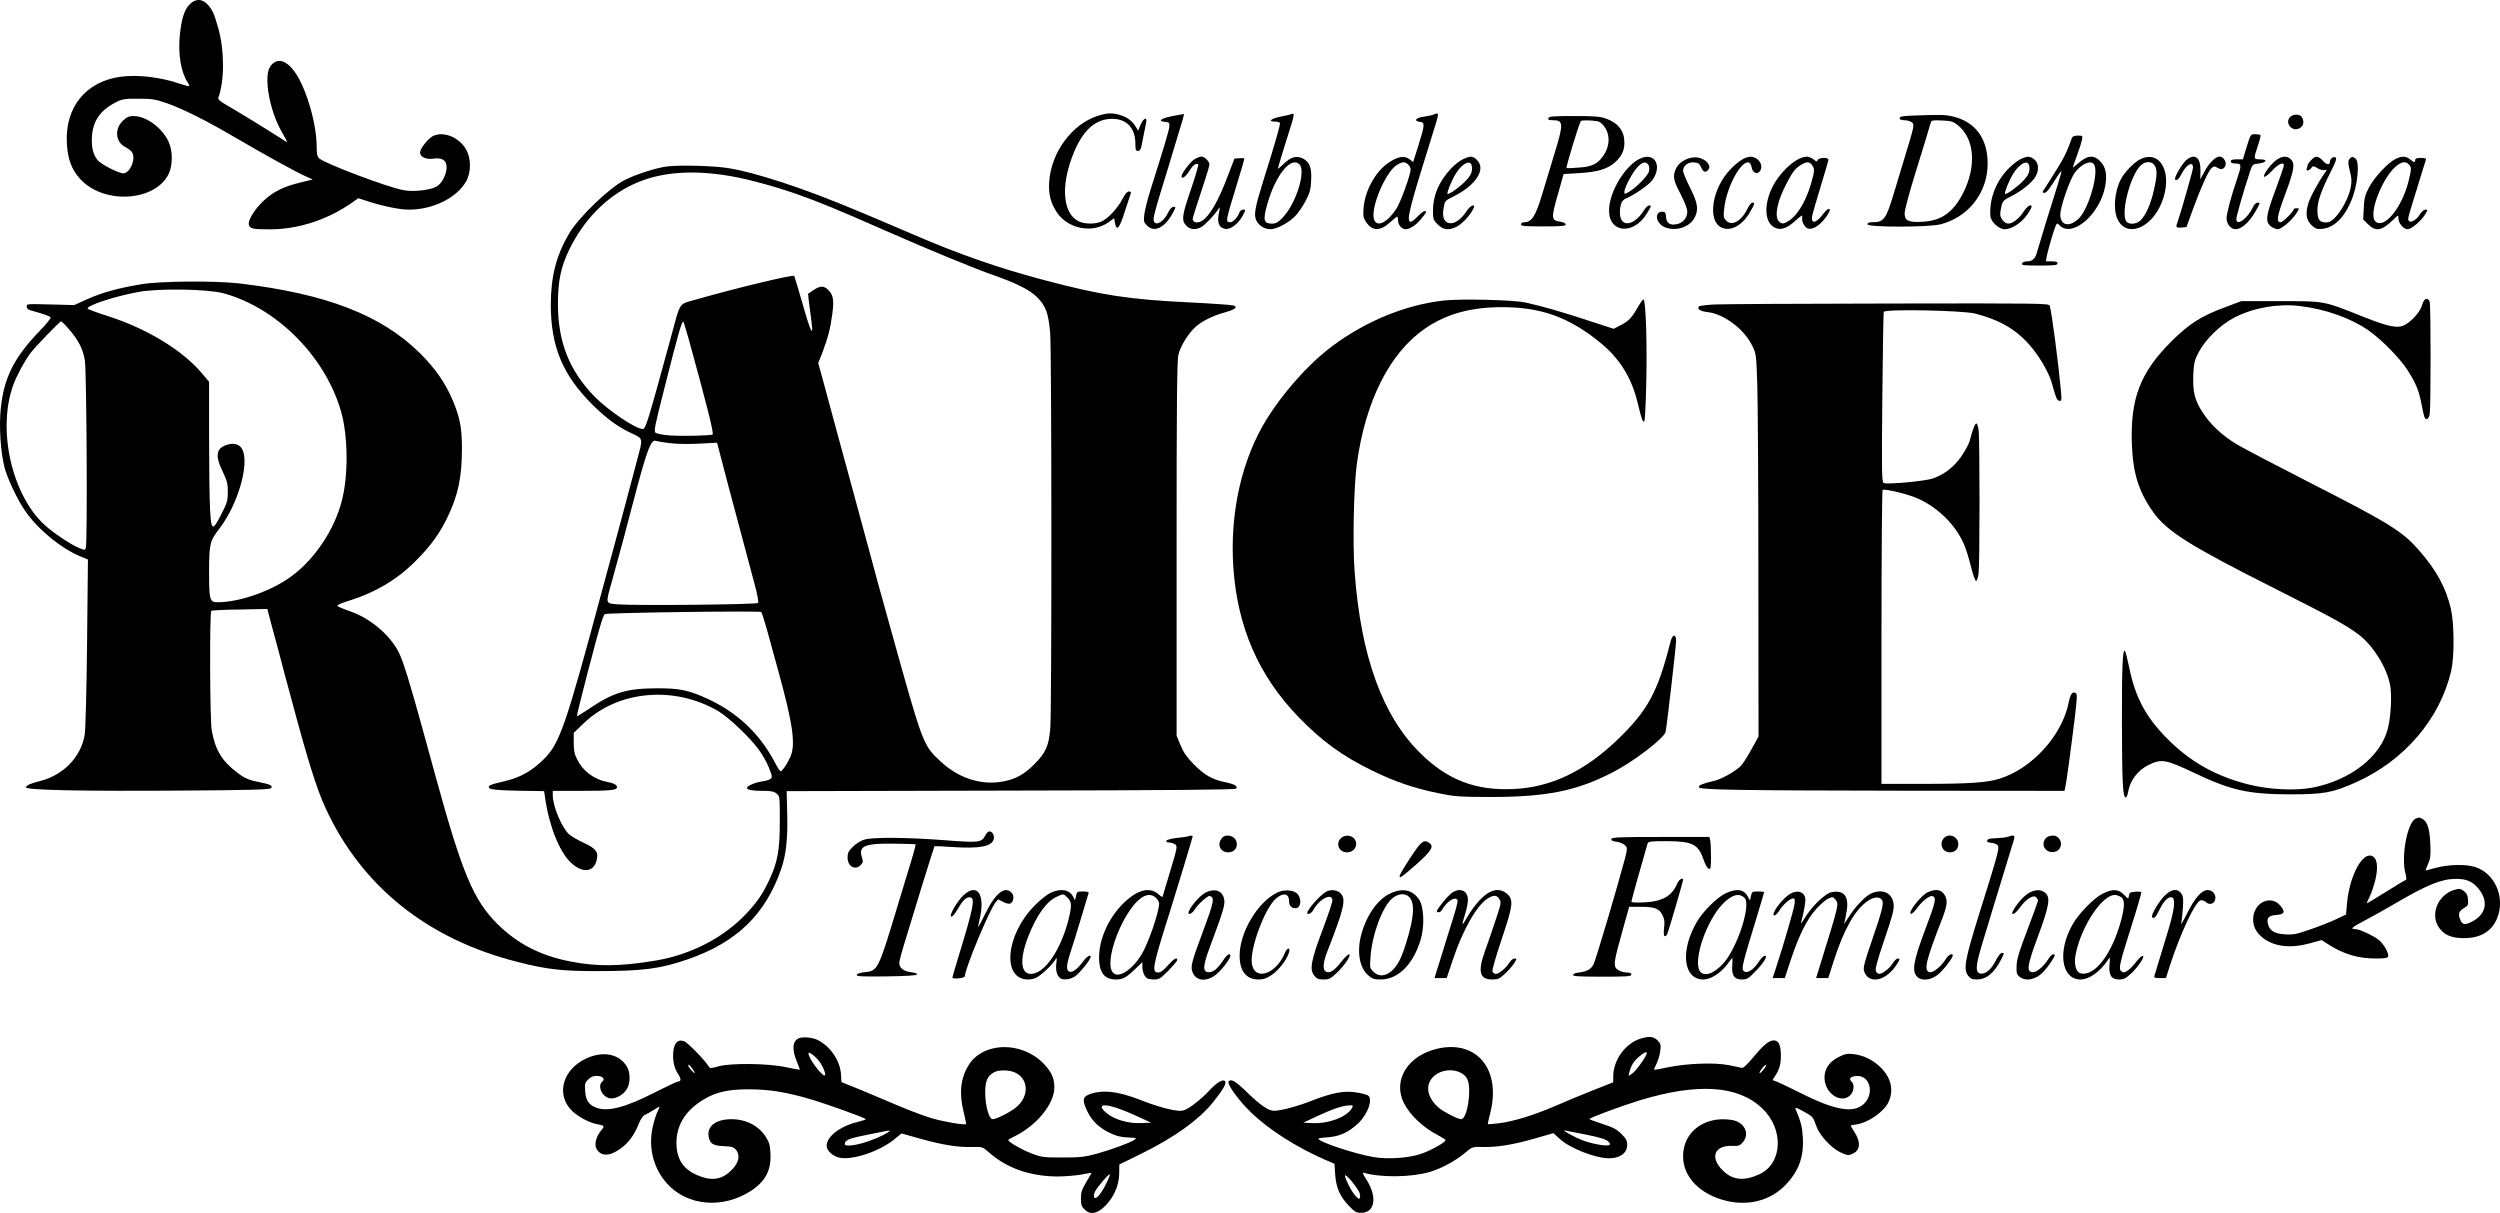 <?xml version="1.0" standalone="no"?>
<!DOCTYPE svg PUBLIC "-//W3C//DTD SVG 20010904//EN"
 "http://www.w3.org/TR/2001/REC-SVG-20010904/DTD/svg10.dtd">
<svg version="1.0" xmlns="http://www.w3.org/2000/svg"
 width="1789.338pt" height="868.166pt" viewBox="0 0 1789.338 868.166"
 preserveAspectRatio="xMidYMid meet">
<g transform="translate(-105.361,1434.046) scale(0.1,-0.1)"
fill="#000000" stroke="none">
<path d="M2411 14309 c-38 -37 -59 -105 -71 -226 -12 -133 9 -259 56 -331 9
-13 14 -26 11 -28 -2 -2 -30 5 -63 16 -137 48 -306 68 -429 51 -248 -35 -396
-218 -383 -474 6 -115 33 -188 94 -256 167 -186 538 -165 635 35 29 62 30 161
1 226 -44 101 -161 188 -252 188 -32 0 -48 -7 -75 -32 -65 -60 -55 -157 19
-192 21 -10 42 -28 48 -41 23 -50 -20 -145 -66 -145 -34 0 -160 65 -184 94
-33 43 -45 92 -40 171 7 114 63 190 178 247 38 19 61 23 155 22 98 0 120 -4
205 -33 112 -40 271 -119 465 -232 241 -141 455 -259 534 -294 l43 -19 -89
-22 c-120 -29 -192 -65 -261 -129 -65 -60 -117 -144 -107 -174 9 -28 27 -32
151 -32 203 0 417 70 591 194 l41 29 64 -21 c111 -36 231 -61 298 -61 171 0
339 82 408 199 38 64 39 165 2 231 -50 89 -164 134 -239 96 -36 -19 -91 -90
-91 -117 0 -32 44 -52 96 -44 63 9 94 -12 94 -62 0 -49 -33 -115 -69 -136 -47
-28 -170 -42 -243 -27 -119 23 -559 190 -600 227 -14 12 -18 32 -18 83 0 94
-23 217 -64 339 -50 147 -105 235 -168 267 -39 20 -82 4 -105 -40 -41 -77 2
-309 84 -453 23 -42 43 -78 43 -80 0 -2 -24 12 -52 31 -103 66 -294 183 -370
227 -55 31 -76 48 -72 59 45 122 45 338 0 498 -30 107 -44 137 -81 175 -39 38
-84 37 -124 -4z"/>
<path d="M8910 13511 c-184 -59 -333 -261 -347 -472 -6 -87 10 -151 56 -220
80 -118 256 -151 369 -69 l40 29 6 -35 c12 -62 32 -39 70 82 21 64 40 123 43
130 3 9 -2 14 -13 14 -13 0 -29 -19 -48 -56 -35 -67 -104 -140 -151 -160 -45
-19 -119 -18 -160 2 -102 48 -128 214 -64 414 69 216 168 320 303 320 104 0
166 -67 166 -178 0 -44 3 -52 19 -52 16 0 22 14 35 88 10 48 20 99 23 115 9
44 -19 33 -40 -15 l-17 -43 -19 31 c-24 40 -65 69 -116 83 -54 15 -90 13 -155
-8z"/>
<path d="M9446 13510 c-85 -17 -109 -37 -54 -42 30 -3 33 -6 31 -33 -2 -28
-40 -154 -134 -451 -21 -67 -41 -147 -45 -177 -6 -51 -4 -58 19 -81 55 -55
133 -13 191 102 16 30 16 32 -2 32 -11 0 -26 -16 -40 -45 -35 -73 -102 -100
-102 -41 0 14 20 90 44 168 24 79 51 166 59 193 8 28 38 126 66 219 29 92 51
169 49 170 -2 1 -39 -6 -82 -14z"/>
<path d="M10298 13525 c-3 -3 -36 -11 -73 -18 -71 -13 -102 -37 -46 -37 16 0
32 -4 35 -9 6 -8 -28 -126 -119 -416 -58 -187 -68 -239 -51 -279 16 -38 59
-66 103 -66 44 0 129 45 176 93 23 24 58 75 77 113 29 56 36 81 38 145 5 89
-11 130 -59 155 -45 23 -88 11 -137 -38 -23 -22 -42 -38 -42 -34 0 7 56 191
100 328 10 32 15 60 11 63 -5 2 -10 2 -13 0z m56 -361 c49 -48 -25 -282 -119
-380 -34 -36 -48 -44 -79 -44 -58 0 -64 27 -32 139 59 209 170 345 230 285z"/>
<path d="M11315 13521 c-11 -5 -44 -12 -72 -16 -57 -7 -74 -31 -25 -37 35 -4
34 -21 -13 -171 l-37 -116 -28 21 c-36 26 -79 19 -145 -24 -96 -63 -173 -203
-182 -328 -4 -57 -2 -70 19 -100 44 -65 101 -65 172 0 24 22 46 40 50 40 3 0
6 -13 6 -28 0 -32 27 -62 54 -62 30 0 73 28 110 72 20 23 36 45 36 50 0 19
-27 5 -62 -33 -21 -22 -43 -39 -50 -36 -29 10 -7 98 151 602 59 187 59 183 16
166z m-183 -358 c10 -9 18 -25 18 -36 0 -36 -71 -232 -101 -279 -64 -99 -138
-137 -160 -81 -30 79 80 342 163 393 40 24 56 25 80 3z"/>
<path d="M14738 13513 c-69 -3 -88 -7 -88 -18 0 -10 11 -15 33 -15 18 0 42 -6
53 -14 22 -16 20 -23 -51 -256 -19 -63 -51 -169 -71 -235 -61 -205 -75 -225
-160 -225 -24 0 -34 -5 -34 -15 0 -22 439 -22 523 0 201 52 337 228 337 435 0
183 -92 303 -258 339 -51 11 -88 11 -284 4z m329 -69 c119 -96 135 -292 38
-484 -71 -140 -156 -200 -294 -207 -100 -5 -126 8 -125 62 0 22 33 146 73 275
40 129 82 264 92 300 10 36 21 71 24 79 4 10 23 12 79 9 65 -3 79 -7 113 -34z"/>
<path d="M17446 13504 c-45 -45 17 -114 70 -79 26 17 30 44 14 76 -13 23 -62
26 -84 3z"/>
<path d="M12136 13495 c-4 -12 3 -15 33 -15 76 0 77 -24 7 -251 -24 -79 -63
-207 -86 -284 -45 -150 -74 -195 -125 -195 -16 0 -25 -6 -25 -15 0 -13 24 -15
160 -15 129 0 160 3 160 14 0 8 -16 16 -40 20 -64 10 -65 24 -17 192 l42 149
105 6 c136 8 209 29 262 77 48 43 68 85 68 141 0 83 -42 139 -127 171 -46 17
-78 20 -232 20 -150 0 -180 -2 -185 -15z m395 -54 c50 -60 47 -149 -6 -221
-41 -55 -76 -72 -171 -79 -47 -4 -87 -5 -88 -3 -6 5 87 310 102 336 2 4 34 6
70 4 59 -4 68 -7 93 -37z"/>
<path d="M17134 13290 l-27 -90 -44 0 c-32 0 -43 -4 -43 -15 0 -10 11 -15 35
-15 43 0 44 -10 10 -111 -42 -122 -75 -246 -75 -282 0 -39 31 -77 63 -77 50 0
111 60 161 158 16 30 16 32 -2 32 -11 0 -25 -13 -34 -34 -40 -82 -118 -138
-118 -83 0 20 48 188 97 337 18 54 19 55 62 60 59 7 68 30 12 30 -49 0 -49 2
-17 97 13 39 22 74 18 77 -3 3 -20 6 -38 6 -32 0 -32 -1 -60 -90z"/>
<path d="M15883 13353 c-39 -110 -58 -147 -148 -288 -28 -44 -54 -86 -59 -92
-5 -9 -1 -13 11 -13 12 0 35 27 67 80 27 44 51 78 53 76 3 -3 -13 -60 -35
-128 -37 -115 -127 -408 -139 -453 -11 -44 -33 -65 -67 -65 -21 0 -36 -6 -40
-15 -5 -13 13 -15 124 -15 109 0 130 2 130 15 0 11 -11 15 -41 15 l-42 0 6 38
c4 20 21 83 38 140 32 101 33 102 51 82 90 -97 291 73 329 277 16 83 4 140
-36 180 -47 47 -91 43 -159 -17 -20 -18 -36 -30 -36 -27 0 3 13 41 29 84 16
43 32 93 36 111 6 31 6 32 -30 32 -25 0 -37 -5 -42 -17z m155 -185 c45 -45
-32 -323 -109 -395 -67 -61 -129 -46 -129 32 0 56 69 254 105 301 46 60 107
88 133 62z"/>
<path d="M9602 13200 c-29 -18 -92 -101 -92 -122 0 -23 31 -2 54 36 25 42 49
61 66 51 4 -3 -19 -82 -51 -176 -66 -191 -71 -228 -34 -264 27 -28 63 -32 104
-11 28 15 94 83 122 126 16 24 16 23 6 -28 -14 -68 3 -105 50 -110 38 -4 94
41 124 100 19 38 19 38 0 38 -11 0 -22 -9 -26 -19 -10 -32 -45 -71 -65 -71
-37 0 -36 3 51 286 27 89 49 164 49 168 0 4 -16 6 -36 4 l-35 -3 -48 -125
c-67 -178 -130 -287 -184 -320 -32 -20 -67 -13 -67 14 0 7 27 94 60 192 33 98
60 187 60 197 0 22 -35 57 -57 57 -10 0 -33 -9 -51 -20z"/>
<path d="M11525 13201 c-22 -10 -61 -40 -86 -67 -87 -94 -129 -191 -129 -302
0 -59 2 -66 34 -98 39 -39 77 -44 132 -18 38 18 95 77 119 123 14 29 14 31 -2
30 -10 0 -31 -21 -48 -47 -36 -55 -85 -87 -121 -78 -36 9 -49 45 -38 107 9 52
9 53 76 86 157 80 229 193 163 258 -29 30 -47 31 -100 6z m63 -50 c6 -39 -6
-67 -48 -109 -40 -42 -118 -97 -126 -89 -7 7 32 102 60 146 47 75 107 102 114
52z"/>
<path d="M12801 13209 c-111 -44 -231 -240 -231 -376 0 -161 175 -176 270 -22
34 56 35 59 16 59 -8 0 -23 -15 -34 -32 -75 -121 -178 -129 -174 -13 2 57 14
83 45 96 53 21 165 98 187 130 71 99 21 198 -79 158z m52 -50 c5 -9 7 -29 3
-45 -8 -32 -93 -118 -144 -147 -31 -18 -32 -18 -32 1 0 30 58 139 95 178 35
37 60 41 78 13z"/>
<path d="M13137 13206 c-52 -19 -85 -52 -97 -96 -12 -44 -4 -71 49 -173 24
-46 41 -92 41 -111 0 -44 -31 -82 -75 -90 -49 -10 -73 6 -77 52 -3 32 -7 37
-27 37 -58 0 -47 -80 14 -109 74 -35 180 -4 216 64 32 59 25 107 -31 217 -27
54 -50 108 -50 121 0 36 35 64 78 60 31 -2 39 -8 51 -35 16 -36 32 -41 51 -18
25 30 -13 76 -75 88 -17 4 -47 0 -68 -7z"/>
<path d="M13530 13203 c-19 -10 -58 -40 -85 -68 -139 -139 -176 -379 -66 -425
66 -27 147 19 201 114 34 58 36 66 16 66 -8 0 -24 -19 -35 -43 -42 -88 -111
-127 -151 -87 -20 20 -22 29 -16 85 15 150 117 344 175 333 9 -2 18 -16 21
-32 6 -37 32 -55 54 -37 25 21 20 66 -10 90 -32 25 -58 26 -104 4z"/>
<path d="M13935 13206 c-48 -21 -106 -73 -152 -134 -106 -142 -117 -323 -22
-363 42 -17 84 -2 143 52 39 35 53 44 49 29 -8 -31 16 -79 43 -86 32 -8 81 22
121 75 34 43 43 74 21 65 -7 -2 -24 -20 -38 -38 -48 -65 -87 -71 -76 -10 4 18
31 113 61 211 30 97 55 183 55 190 0 19 -69 17 -76 -2 -5 -13 -10 -12 -31 5
-30 23 -56 25 -98 6z m91 -51 c14 -21 14 -32 4 -77 -35 -148 -100 -269 -169
-315 -40 -27 -54 -28 -75 -7 -35 34 -11 149 56 274 45 86 61 105 103 131 40
25 61 24 81 -6z"/>
<path d="M15523 13205 c-18 -7 -52 -32 -77 -55 -100 -92 -154 -222 -147 -353
2 -42 60 -97 101 -97 64 0 144 61 185 139 14 29 14 31 -2 31 -10 -1 -31 -21
-47 -46 -30 -47 -77 -84 -108 -84 -27 0 -58 36 -58 68 0 15 5 43 10 63 9 31
19 41 74 68 71 35 150 100 171 142 24 46 19 94 -11 118 -31 24 -47 25 -91 6z
m55 -54 c6 -39 -6 -67 -48 -109 -40 -42 -118 -97 -126 -89 -7 7 32 102 60 146
47 75 107 102 114 52z"/>
<path d="M16375 13202 c-45 -21 -114 -92 -141 -143 -46 -89 -57 -215 -25 -286
62 -136 240 -71 316 116 83 203 -3 382 -150 313z m99 -44 c21 -30 20 -73 -5
-182 -23 -99 -57 -175 -94 -212 -31 -31 -89 -33 -105 -5 -36 68 31 323 104
396 32 32 79 34 100 3z"/>
<path d="M16702 13195 c-32 -27 -91 -130 -80 -140 11 -11 27 4 47 43 34 66 81
91 81 43 0 -17 -90 -332 -109 -384 -17 -43 -14 -48 25 -45 l37 3 47 130 c58
159 111 275 134 294 14 12 22 12 37 3 28 -18 47 -15 59 9 14 26 -11 69 -40 69
-29 0 -76 -47 -109 -109 l-29 -54 1 61 c2 95 -40 128 -101 77z"/>
<path d="M17350 13198 c-42 -28 -105 -114 -90 -123 5 -3 31 17 56 44 45 49 84
66 84 37 0 -8 -27 -87 -60 -175 -69 -184 -74 -228 -34 -260 15 -12 38 -21 51
-21 27 0 108 70 136 119 18 30 18 31 -2 31 -12 0 -21 -4 -21 -8 0 -16 -77 -92
-93 -92 -33 0 -27 40 33 201 65 176 71 218 40 249 -26 26 -59 25 -100 -2z"/>
<path d="M17595 13194 c-14 -15 -25 -30 -25 -35 0 -4 -3 -14 -6 -23 -8 -22 15
-20 32 2 12 16 14 16 44 -1 17 -11 40 -17 51 -14 19 5 19 4 5 -16 -50 -71
-109 -179 -122 -226 -21 -72 -13 -118 27 -155 28 -24 38 -28 76 -23 91 10 169
94 219 237 34 100 45 238 19 263 -20 20 -34 18 -49 -6 -7 -12 -6 -34 6 -79 13
-50 15 -74 7 -117 -21 -108 -113 -248 -167 -252 -55 -4 -72 17 -72 88 0 61 28
141 95 273 34 66 44 95 37 102 -13 13 -42 -6 -42 -28 0 -27 -23 -25 -50 5 -35
38 -54 39 -85 5z"/>
<path d="M18200 13203 c-54 -26 -152 -131 -190 -203 -29 -55 -35 -78 -38 -147
l-4 -83 35 -35 c54 -54 96 -47 175 28 41 40 42 41 42 15 0 -35 36 -78 66 -78
28 0 99 61 127 109 18 30 18 31 0 31 -10 0 -27 -14 -37 -30 -31 -54 -86 -75
-86 -34 0 8 15 63 34 122 18 59 46 146 60 195 15 48 29 94 32 102 5 12 -3 15
-35 15 -30 0 -41 -4 -41 -15 0 -20 -7 -19 -37 5 -31 24 -57 25 -103 3z m94
-39 c21 -20 20 -35 -3 -126 -48 -188 -176 -341 -236 -282 -55 55 59 337 163
406 33 22 56 23 76 2z"/>
<path d="M5834 13150 c-75 -8 -227 -56 -309 -98 -111 -56 -330 -267 -398 -383
-92 -157 -130 -305 -131 -504 -1 -302 83 -507 298 -721 96 -95 175 -154 266
-198 101 -48 97 -34 55 -193 -66 -250 -126 -476 -165 -618 -21 -77 -57 -210
-80 -295 -267 -996 -310 -1122 -426 -1235 -85 -84 -168 -130 -279 -156 -109
-25 -125 -33 -107 -51 9 -9 65 -14 202 -17 l188 -3 7 -47 c28 -200 103 -389
185 -465 82 -77 162 -70 184 17 15 58 -3 83 -88 123 -41 18 -88 46 -106 60
-53 45 -120 202 -120 281 l0 33 199 0 c213 0 261 5 261 26 0 17 -25 30 -75 39
-89 17 -169 77 -209 157 -21 41 -26 67 -26 122 l0 71 73 70 c245 235 651 270
964 84 72 -43 219 -182 283 -268 28 -36 62 -97 77 -135 25 -64 26 -69 10 -81
-9 -7 -37 -15 -62 -18 -48 -7 -105 -32 -105 -46 0 -14 39 -21 116 -21 56 0 77
-4 95 -19 24 -19 24 -22 24 -198 0 -208 -15 -291 -75 -420 -47 -100 -84 -155
-162 -239 -163 -174 -396 -295 -648 -338 -254 -43 -423 -45 -615 -7 -211 41
-377 126 -518 265 -176 175 -255 364 -451 1079 -25 92 -67 242 -92 335 -89
324 -137 478 -168 537 -66 127 -209 245 -355 293 -45 16 -82 32 -83 37 0 6 38
22 84 36 197 62 356 158 493 301 98 100 156 183 210 293 78 161 105 291 105
498 0 144 -15 221 -65 340 -54 127 -124 228 -234 338 -275 274 -674 428 -1296
501 -172 20 -566 17 -700 -6 -164 -27 -279 -59 -385 -106 l-95 -43 -115 3
c-235 6 -225 7 -225 -14 0 -12 9 -22 25 -26 104 -29 140 -42 146 -51 3 -6 -32
-50 -78 -97 -184 -190 -257 -336 -279 -558 -13 -125 -1 -309 27 -419 20 -77
89 -224 144 -306 90 -133 256 -271 399 -331 l54 -22 -6 -595 c-4 -351 -11
-622 -17 -660 -27 -159 -152 -288 -320 -331 -69 -17 -100 -31 -100 -45 0 -20
405 -28 1118 -23 472 3 625 7 635 17 16 16 -3 28 -73 41 -88 18 -112 28 -170
72 -109 83 -156 161 -181 303 -13 72 -16 841 -3 854 3 3 95 8 203 9 l198 4 22
-84 c12 -45 40 -149 62 -230 21 -82 57 -217 80 -300 125 -469 188 -671 255
-816 258 -557 729 -934 1371 -1096 206 -53 316 -66 563 -66 337 0 460 16 661
86 347 121 553 321 665 648 34 99 47 218 42 397 l-4 157 1603 4 c1141 2 1605
6 1613 14 17 17 -8 32 -81 47 -90 19 -144 50 -220 126 -49 50 -73 83 -95 136
l-29 70 0 1335 c0 1061 3 1347 13 1392 14 61 72 154 125 201 47 41 122 78 206
101 76 22 96 38 64 50 -10 4 -151 14 -313 22 -437 21 -632 51 -1040 159 -322
85 -605 183 -935 325 -66 29 -163 70 -215 92 -52 22 -138 58 -190 80 -382 161
-738 278 -935 307 -103 15 -328 21 -421 11z m449 -70 c129 -22 343 -81 502
-139 148 -53 266 -102 605 -251 318 -140 652 -277 780 -321 160 -56 255 -104
307 -156 62 -63 80 -112 93 -254 11 -127 12 -2681 1 -2829 -10 -127 -32 -178
-116 -261 -71 -72 -138 -108 -229 -123 -153 -27 -313 26 -441 145 -125 117
-125 117 -351 929 -89 319 -113 406 -154 560 -23 85 -59 218 -80 295 -21 77
-57 210 -80 295 -23 85 -62 227 -86 315 -24 88 -61 227 -83 308 l-41 149 30
76 c40 106 57 173 70 271 14 102 8 140 -27 175 -33 33 -58 33 -107 0 l-39 -26
6 -57 c4 -31 11 -89 17 -130 18 -134 -2 -97 -60 108 -32 111 -60 204 -62 207
-11 10 -419 -88 -698 -168 -133 -38 -113 -9 -184 -270 -167 -612 -181 -658
-202 -658 -51 0 -248 133 -346 233 -181 187 -261 390 -261 662 0 164 20 260
78 383 103 215 264 381 460 473 187 88 419 107 698 59z m-3628 -839 c381 -105
725 -451 839 -843 51 -177 54 -458 6 -643 -53 -204 -190 -412 -355 -535 -141
-107 -374 -190 -533 -190 -58 0 -62 14 -62 223 1 198 5 215 76 307 127 166
211 448 165 557 -16 40 -56 56 -106 42 -85 -24 -95 -76 -37 -195 32 -68 37
-88 36 -146 0 -60 -5 -78 -45 -155 -64 -128 -74 -123 -82 34 -4 70 -7 304 -7
520 l0 391 -54 64 c-140 164 -391 316 -667 405 -82 26 -149 51 -149 55 0 24
196 88 365 119 148 27 495 21 610 -10z m-1113 -251 c73 -83 106 -147 119 -230
13 -84 19 -1312 7 -1342 -7 -17 -10 -16 -52 2 -58 24 -187 111 -244 164 -236
218 -340 687 -222 1005 26 70 83 173 123 226 39 50 208 225 218 225 4 0 27
-22 51 -50z m4439 -70 c131 -475 183 -680 173 -689 -9 -9 -238 -14 -319 -6
-40 3 -80 12 -89 18 -14 11 -6 48 65 327 98 389 124 478 134 468 2 -2 18 -55
36 -118z m-136 -751 c46 -6 136 -8 211 -4 l130 7 32 -123 c30 -117 52 -200
151 -569 23 -85 59 -220 80 -300 26 -94 36 -149 30 -155 -12 -12 -893 -20
-1006 -10 -88 8 -86 0 -39 168 19 67 55 199 80 292 24 94 66 249 91 345 81
306 110 378 143 365 9 -3 53 -11 97 -16z m699 -1339 c19 -69 55 -201 81 -295
104 -378 125 -525 85 -613 -23 -51 -58 -102 -69 -102 -5 0 -23 28 -41 63 -110
208 -268 357 -482 456 -136 62 -201 76 -368 75 -216 -1 -311 -31 -490 -153
-41 -27 -76 -49 -77 -47 -5 5 142 571 174 671 8 28 20 55 25 60 9 10 1106 25
1120 15 4 -3 23 -62 42 -130z"/>
<path d="M11392 12190 c-293 -31 -605 -165 -853 -366 -146 -119 -311 -309
-419 -483 -179 -289 -265 -670 -239 -1061 29 -427 181 -777 468 -1073 167
-172 314 -279 526 -382 159 -78 299 -126 470 -161 120 -25 149 -27 370 -28
406 0 620 42 880 176 152 78 370 245 380 291 9 43 75 613 75 650 0 53 -26 50
-40 -5 -91 -362 -163 -494 -383 -705 -234 -224 -476 -339 -743 -350 -271 -12
-472 66 -665 257 -272 268 -426 696 -470 1300 -15 202 -6 609 16 770 61 450
235 795 488 969 153 105 328 153 552 153 278 0 479 -72 701 -253 141 -115 227
-254 270 -436 27 -114 37 -142 47 -125 4 5 10 119 13 253 8 291 -3 622 -20
616 -6 -2 -22 -24 -36 -48 -44 -79 -68 -106 -123 -134 l-54 -28 -169 55 c-195
65 -361 112 -466 134 -87 18 -451 27 -576 14z"/>
<path d="M18390 12159 c-12 -45 -64 -108 -117 -140 -52 -32 -112 -22 -304 54
-292 116 -272 112 -594 112 l-280 0 -114 -43 c-174 -64 -258 -118 -387 -246
-222 -222 -293 -407 -282 -733 8 -210 48 -340 153 -488 98 -138 258 -239 876
-550 403 -203 511 -262 599 -330 101 -78 198 -235 221 -360 13 -71 5 -224 -17
-310 -51 -199 -263 -366 -534 -421 -126 -25 -317 -16 -472 24 -231 60 -411
162 -573 326 -153 154 -228 295 -271 505 -13 63 -27 118 -32 123 -16 16 -22
-122 -21 -522 1 -415 6 -521 26 -527 6 -2 14 13 18 39 14 81 68 154 144 192
94 47 124 42 326 -54 268 -127 387 -154 690 -155 242 0 303 11 475 88 343 155
596 451 677 793 24 103 23 335 -1 444 -34 150 -103 279 -230 423 -119 136
-213 194 -794 490 -240 123 -470 243 -510 268 -102 61 -187 140 -243 227 -58
88 -73 152 -67 278 4 79 10 99 39 155 49 92 154 194 255 247 137 70 313 101
469 82 182 -22 359 -85 486 -171 89 -60 228 -200 283 -286 60 -94 82 -146 100
-240 8 -43 18 -86 21 -95 12 -30 32 -20 39 20 8 48 8 770 0 800 -11 38 -42 28
-54 -19z"/>
<path d="M13323 12161 c-56 -3 -105 -9 -108 -13 -18 -18 7 -35 58 -41 117 -12
264 -121 322 -241 28 -57 29 -64 36 -275 4 -119 8 -735 8 -1369 l1 -1153 -52
-94 c-28 -52 -63 -105 -77 -119 -44 -41 -139 -94 -194 -106 -74 -16 -108 -31
-104 -44 6 -19 269 -23 1469 -25 l1148 -1 5 23 c8 33 40 267 66 480 20 162 21
189 9 197 -23 14 -38 -7 -50 -68 -48 -237 -262 -472 -495 -545 -88 -28 -222
-37 -537 -37 l-308 0 0 1049 c0 578 4 1052 8 1055 16 10 188 -32 253 -62 142
-64 264 -183 326 -319 15 -32 38 -105 52 -162 14 -58 31 -106 37 -108 7 -2 14
18 19 53 9 73 9 967 0 1028 -12 77 -26 59 -64 -80 -6 -22 -33 -72 -60 -111
-54 -77 -122 -129 -206 -158 -53 -18 -320 -43 -348 -32 -15 6 -16 54 -11 609
3 332 8 609 10 616 7 22 565 11 654 -12 227 -58 361 -156 480 -349 28 -45 57
-107 66 -137 34 -123 39 -135 57 -138 16 -3 17 3 12 65 -18 199 -66 568 -81
616 -5 16 -68 17 -1152 15 -631 -1 -1193 -4 -1249 -7z"/>
<path d="M18348 8483 c-62 -16 -112 -273 -77 -398 7 -25 8 -40 1 -43 -5 -1
-70 -40 -143 -86 -74 -46 -135 -83 -136 -82 -1 1 9 24 22 51 14 28 32 85 42
127 20 95 9 154 -33 164 -69 17 -155 -154 -172 -341 l-7 -80 -69 -33 c-38 -18
-121 -51 -185 -73 -103 -36 -124 -40 -184 -36 -76 5 -111 27 -122 79 -9 40 8
56 63 60 57 4 64 22 27 66 -70 83 -195 21 -195 -98 0 -53 24 -97 72 -134 82
-62 197 -75 335 -37 l83 23 47 -30 c112 -72 214 -102 344 -102 59 0 81 4 85
14 8 22 -32 92 -68 120 -42 32 -137 76 -164 76 -42 0 -30 13 65 62 53 28 148
81 211 118 235 138 338 180 442 180 73 0 114 -17 155 -63 86 -98 61 -201 -59
-252 -40 -16 -53 -10 -68 29 -14 38 -6 57 31 78 27 16 30 22 27 59 -2 32 -10
47 -30 62 -24 18 -32 19 -68 8 -121 -36 -177 -182 -106 -275 37 -49 88 -70
171 -70 132 -2 218 57 251 170 41 141 -33 294 -164 338 -65 22 -191 20 -280
-4 -39 -11 -74 -20 -76 -20 -3 0 4 21 16 47 18 40 20 61 16 147 -5 106 -21
156 -57 176 -11 5 -21 9 -23 9 -2 -1 -11 -3 -20 -6z"/>
<path d="M8105 8360 c-26 -50 -46 -52 -279 -34 -270 21 -525 24 -586 5 -25 -7
-60 -29 -82 -51 -32 -31 -38 -45 -38 -78 0 -64 57 -94 95 -52 16 17 17 25 7
57 -24 79 22 98 232 95 82 -1 151 -3 153 -5 2 -3 -19 -81 -48 -173 -28 -93
-62 -203 -74 -244 -147 -488 -147 -488 -244 -498 -30 -3 -52 -10 -55 -18 -5
-12 29 -14 211 -12 148 2 218 7 220 14 2 7 -15 13 -42 16 -53 6 -85 31 -85 65
0 14 16 75 35 136 19 62 75 244 124 406 50 161 92 294 93 295 2 1 59 -1 128
-6 196 -13 283 4 296 57 7 27 -10 55 -32 55 -7 0 -21 -14 -29 -30z"/>
<path d="M9555 8354 c-5 -2 -41 -7 -79 -11 -41 -5 -71 -13 -74 -20 -2 -8 6
-13 20 -13 13 0 32 -6 42 -13 18 -13 16 -22 -35 -193 -29 -98 -54 -181 -55
-183 -2 -2 -17 8 -34 23 -63 52 -154 25 -254 -77 -101 -103 -166 -251 -166
-379 0 -108 38 -158 120 -158 51 0 74 12 143 79 l47 45 0 -33 c0 -34 15 -71
34 -83 6 -4 29 -8 51 -8 35 0 45 7 102 64 35 36 63 70 63 75 0 24 -27 8 -68
-39 -29 -33 -51 -50 -66 -50 -52 0 -46 33 84 445 48 152 160 522 160 529 0 7
-19 7 -35 0z m-222 -446 c9 -11 17 -26 17 -33 0 -63 -79 -291 -128 -370 -60
-98 -147 -159 -191 -135 -101 54 74 502 219 559 32 12 60 5 83 -21z"/>
<path d="M9796 8338 c-33 -46 -6 -98 49 -98 43 0 69 34 59 74 -12 48 -81 63
-108 24z"/>
<path d="M10650 8340 c-39 -39 -12 -100 44 -100 39 0 66 26 66 62 0 53 -71 77
-110 38z"/>
<path d="M14967 8342 c-37 -41 -11 -102 43 -102 36 0 60 23 60 59 0 54 -68 82
-103 43z"/>
<path d="M15420 8350 c-14 -4 -50 -8 -81 -9 -40 -1 -59 -5 -62 -15 -4 -11 4
-16 30 -18 20 -2 41 -10 46 -19 12 -19 1 -61 -138 -504 -98 -315 -110 -384
-75 -427 17 -22 30 -28 61 -28 71 0 126 46 178 148 20 39 20 42 4 42 -11 -1
-27 -19 -43 -51 -30 -63 -73 -101 -109 -97 -42 5 -39 54 15 230 26 84 57 187
69 228 28 93 117 384 143 468 22 68 20 71 -38 52z"/>
<path d="M15697 8342 c-40 -44 -6 -106 54 -100 57 5 74 78 25 110 -20 14 -63
8 -79 -10z"/>
<path d="M12587 8336 c-4 -10 6 -16 38 -20 23 -4 51 -16 60 -26 17 -19 17 -23
-2 -98 -52 -196 -207 -721 -224 -754 -19 -37 -50 -53 -118 -60 -14 -2 -26 -9
-29 -15 -3 -10 43 -13 207 -13 181 0 211 2 211 15 0 10 -10 15 -31 15 -32 0
-69 15 -81 34 -15 22 -8 65 44 249 l52 187 85 0 c100 0 129 -12 154 -60 14
-27 16 -48 11 -92 -4 -38 -2 -58 4 -58 6 0 14 5 17 11 7 11 115 379 115 392 0
20 -29 3 -41 -24 -37 -91 -106 -131 -236 -137 -57 -3 -93 -1 -93 5 0 8 90 330
116 416 5 15 20 17 137 17 189 -1 227 -21 268 -144 10 -28 25 -52 33 -54 14
-3 16 10 16 90 0 51 -3 103 -6 116 l-6 22 -348 0 c-289 0 -349 -2 -353 -14z"/>
<path d="M11212 8291 c-28 -30 -126 -182 -138 -213 -12 -33 10 -18 116 75 109
97 129 129 94 154 -27 20 -43 16 -72 -16z"/>
<path d="M7952 7935 c-47 -42 -111 -155 -89 -155 9 0 28 24 45 53 35 62 64 90
89 85 38 -7 26 -68 -91 -451 -20 -65 -36 -121 -36 -125 0 -4 20 -6 45 -4 30 3
45 9 45 18 0 51 174 469 218 524 l20 24 35 -19 c19 -10 42 -15 50 -12 26 10
32 55 12 77 -48 53 -118 -2 -189 -149 -28 -55 -51 -99 -52 -98 -1 1 4 29 12
62 40 173 -17 258 -114 170z"/>
<path d="M8572 7950 c-23 -11 -75 -52 -115 -93 -206 -209 -234 -526 -46 -527
35 0 55 7 85 29 43 32 95 85 113 116 9 16 10 10 5 -31 -6 -50 5 -90 30 -106
21 -14 69 -8 102 13 31 19 114 121 114 141 0 20 -28 3 -55 -34 -39 -53 -76
-81 -98 -72 -23 9 -22 45 7 134 14 41 48 152 76 245 28 94 53 176 55 183 3 8
-9 12 -40 12 -41 0 -44 -2 -50 -32 l-7 -32 -14 27 c-27 51 -87 61 -162 27z
m123 -35 c30 -29 31 -57 6 -158 -57 -221 -172 -387 -269 -387 -74 0 -82 105
-19 267 59 151 129 250 202 284 51 24 51 24 80 -6z"/>
<path d="M9679 7950 c-43 -23 -119 -115 -119 -144 0 -17 28 -2 43 23 22 37 95
103 109 99 36 -12 32 -37 -45 -245 -88 -237 -94 -261 -77 -303 30 -73 123 -68
196 12 39 41 74 93 74 107 0 25 -27 8 -53 -34 -37 -58 -74 -87 -106 -83 -41 5
-38 47 15 188 92 247 106 293 100 330 -10 66 -67 87 -137 50z"/>
<path d="M10195 7952 c-140 -68 -269 -284 -269 -452 0 -110 48 -170 134 -170
37 0 58 7 96 33 49 33 104 103 122 156 15 43 -11 43 -28 1 -65 -156 -220 -204
-237 -73 -13 106 93 392 172 461 53 47 95 39 95 -18 0 -32 17 -50 46 -50 37 0
47 62 16 100 -25 31 -95 37 -147 12z"/>
<path d="M10545 7958 c-42 -23 -135 -128 -135 -152 0 -18 32 -2 44 22 41 78
136 126 136 68 0 -14 -32 -109 -71 -213 -82 -217 -94 -282 -59 -325 18 -23 29
-28 66 -28 40 0 51 5 97 49 58 55 107 131 85 131 -7 0 -32 -25 -56 -55 -48
-63 -84 -85 -110 -68 -23 15 -19 65 12 144 122 313 136 376 93 417 -25 24 -70
28 -102 10z"/>
<path d="M11005 7946 c-92 -42 -173 -159 -210 -301 -30 -119 -11 -230 50 -284
31 -27 43 -31 91 -31 123 0 232 107 285 282 30 98 25 239 -11 291 -47 69 -118
84 -205 43z m134 -25 c28 -28 35 -79 21 -163 -16 -94 -65 -251 -96 -304 -53
-92 -128 -121 -181 -68 -25 25 -26 29 -20 107 11 159 86 360 155 417 43 36 92
40 121 11z"/>
<path d="M11448 7952 c-15 -10 -49 -45 -74 -78 -38 -49 -43 -60 -29 -63 10 -1
22 4 27 14 37 65 101 105 114 71 3 -7 -13 -69 -35 -137 -21 -68 -54 -171 -71
-229 -18 -58 -39 -124 -46 -147 l-13 -43 44 0 43 0 43 128 c72 217 173 394
252 443 42 25 63 24 82 -5 15 -23 13 -32 -29 -158 -24 -73 -58 -171 -75 -218
-52 -145 -37 -200 54 -200 40 0 52 5 93 44 26 24 55 58 65 75 18 30 18 31 0
31 -10 0 -26 -13 -36 -29 -23 -38 -74 -81 -97 -81 -10 0 -21 8 -24 18 -4 10
26 112 65 228 82 244 87 284 40 326 -57 51 -128 32 -204 -52 -26 -29 -63 -80
-82 -114 -40 -70 -43 -66 -15 22 11 35 20 81 20 101 0 66 -55 91 -112 53z"/>
<path d="M13405 7947 c-62 -30 -159 -125 -205 -202 -122 -207 -100 -415 45
-415 51 0 120 43 167 103 17 23 35 46 38 50 4 4 5 -17 2 -48 -6 -75 13 -105
69 -105 35 0 47 6 92 53 63 64 96 117 73 117 -9 0 -26 -17 -40 -37 -42 -67
-92 -97 -115 -69 -14 16 -2 62 98 388 28 92 51 170 51 173 0 3 -20 5 -44 5
-41 0 -44 -2 -50 -32 l-7 -33 -15 27 c-29 54 -79 62 -159 25z m135 -33 c49
-47 -50 -353 -150 -467 -69 -78 -145 -102 -172 -54 -45 82 50 358 166 478 65
66 116 81 156 43z"/>
<path d="M14854 7956 c-51 -22 -155 -156 -121 -156 7 0 27 20 45 45 31 44 88
88 106 82 31 -10 25 -39 -50 -237 -85 -227 -98 -297 -60 -339 29 -32 93 -29
144 9 37 26 112 122 112 142 0 21 -31 4 -50 -26 -30 -50 -88 -98 -113 -94 -48
7 -31 79 88 384 34 89 39 126 21 162 -23 44 -62 54 -122 28z"/>
<path d="M15582 7953 c-35 -17 -85 -70 -115 -122 -30 -51 6 -39 44 14 42 59
93 92 114 75 8 -7 15 -18 15 -25 0 -6 -34 -102 -76 -211 -60 -157 -76 -211
-77 -257 -2 -51 1 -61 22 -78 45 -36 119 -20 172 38 30 32 79 104 79 115 0 19
-27 6 -42 -20 -33 -56 -88 -103 -117 -100 -45 5 -39 46 40 259 81 220 90 277
50 310 -28 23 -65 24 -109 2z"/>
<path d="M16103 7944 c-61 -30 -169 -140 -213 -216 -112 -194 -84 -398 55
-398 62 0 140 56 196 140 15 24 16 22 11 -33 -6 -77 13 -107 69 -107 33 0 47
7 87 44 53 50 105 130 79 124 -8 -1 -30 -23 -49 -48 -18 -24 -46 -51 -61 -60
-24 -13 -28 -13 -43 2 -18 17 -8 57 76 323 35 109 70 230 70 239 0 4 -19 6
-42 4 -36 -2 -44 -7 -46 -25 -2 -13 -5 -23 -7 -23 -2 0 -17 14 -33 30 -38 38
-80 39 -149 4z m134 -26 c25 -20 24 -67 -2 -165 -65 -241 -189 -404 -290 -379
-33 8 -48 65 -36 132 42 216 206 453 296 427 11 -3 25 -10 32 -15z"/>
<path d="M16552 7935 c-40 -36 -107 -147 -95 -159 14 -14 24 -4 52 52 33 66
62 95 88 90 30 -6 21 -88 -27 -244 -36 -119 -77 -252 -96 -316 -5 -15 1 -18
38 -18 l44 0 28 88 c74 229 180 456 219 468 10 3 26 -1 36 -10 32 -30 71 -13
71 30 0 29 -25 54 -55 54 -43 0 -93 -57 -146 -164 -28 -56 -48 -90 -44 -76 3
14 9 62 12 107 5 67 3 87 -11 108 -24 37 -67 34 -114 -10z"/>
<path d="M13865 7942 c-36 -22 -89 -81 -110 -122 -23 -45 7 -41 35 5 25 41 76
85 97 85 13 0 15 -8 10 -44 -6 -40 -73 -273 -132 -453 l-24 -73 44 0 43 0 42
128 c59 178 117 294 184 368 30 34 70 67 87 74 29 13 33 12 50 -9 25 -31 25
-32 -101 -438 l-38 -123 44 0 43 0 40 125 c72 224 153 367 243 427 46 31 84
33 102 6 14 -23 1 -76 -74 -294 -46 -131 -61 -188 -56 -208 25 -100 148 -84
226 28 34 50 36 56 16 56 -8 0 -24 -16 -37 -36 -21 -35 -72 -74 -96 -74 -7 0
-17 8 -22 19 -8 14 6 67 60 227 59 173 70 216 66 253 -9 80 -78 113 -160 77
-42 -18 -117 -97 -163 -171 -20 -33 -34 -52 -31 -42 4 9 11 46 17 81 20 110
-17 158 -107 141 -45 -8 -144 -104 -192 -185 -18 -30 -30 -46 -27 -35 23 85
35 159 30 180 -11 46 -59 57 -109 27z"/>
<path d="M6773 6910 c-49 -20 -53 -81 -13 -176 11 -26 19 -48 18 -50 -2 -1
-46 7 -98 18 -128 28 -395 31 -485 6 -52 -15 -61 -15 -68 -2 -22 40 -152 174
-177 182 -41 15 -67 -7 -76 -63 -9 -63 3 -128 32 -170 24 -36 24 -55 1 -55 -7
0 -82 -36 -168 -79 -212 -109 -341 -141 -422 -107 -52 22 -70 50 -75 116 -4
53 -2 61 21 84 18 18 37 26 60 26 42 0 65 -21 42 -40 -35 -29 -9 -100 44 -118
39 -14 103 17 131 63 26 43 27 119 0 162 -54 90 -168 113 -288 59 -164 -75
-219 -245 -117 -363 38 -45 131 -98 190 -108 57 -11 58 -13 31 -46 -38 -45
-51 -104 -31 -135 35 -53 95 -50 175 9 54 40 93 94 125 173 14 35 32 61 44 65
11 4 38 19 60 33 22 14 42 26 45 26 2 0 -5 -17 -16 -39 -10 -21 -26 -74 -35
-117 -29 -145 10 -291 107 -397 145 -158 394 -180 595 -52 104 66 149 148 143
265 -2 63 -8 83 -33 123 -51 80 -141 127 -246 127 -114 0 -178 -51 -163 -129
10 -47 33 -61 109 -64 57 -2 70 -7 86 -26 35 -43 18 -103 -45 -158 -66 -59
-138 -65 -236 -22 -99 44 -144 116 -145 229 0 129 66 235 198 313 87 52 178
72 327 71 143 -1 259 -20 428 -69 123 -36 402 -136 402 -145 0 -3 -24 -11 -52
-18 -129 -30 -228 -105 -228 -173 0 -34 46 -76 95 -85 96 -18 292 49 394 136
l47 38 136 -38 c157 -44 269 -62 372 -59 70 2 71 2 116 -37 130 -116 300 -174
498 -174 53 1 129 7 167 14 39 8 71 13 72 12 0 0 -17 -30 -38 -65 -32 -54 -39
-74 -39 -118 0 -44 5 -58 25 -78 39 -40 86 -34 140 16 66 61 107 150 109 236
l1 69 155 76 c240 118 414 243 517 371 73 91 98 136 84 150 -16 16 -65 -15
-115 -71 -22 -24 -68 -66 -104 -93 -51 -38 -73 -49 -102 -49 -53 0 -169 32
-285 78 -163 64 -278 76 -372 37 -42 -18 -43 -45 -6 -121 31 -63 81 -113 150
-147 55 -28 89 -36 157 -39 43 -1 47 -3 30 -15 -28 -20 -162 -70 -271 -100
-85 -23 -118 -27 -243 -27 -135 0 -150 1 -220 28 -69 25 -170 83 -170 97 0 3
17 13 38 23 163 78 292 234 292 354 0 68 -22 114 -81 174 -158 158 -429 151
-532 -14 -59 -95 -70 -202 -36 -337 11 -45 19 -84 17 -86 -8 -9 -160 17 -242
41 -49 14 -148 51 -220 81 -72 31 -198 84 -280 118 l-150 61 -3 54 c-6 98 -73
198 -165 246 -36 19 -107 26 -135 14z m133 -152 c29 -30 62 -103 52 -114 -15
-15 -118 121 -118 156 0 16 30 -3 66 -42z m-896 -68 c12 -16 19 -30 16 -30 -8
0 -46 43 -46 52 0 15 8 8 30 -22z m2304 -24 c104 -43 109 -175 9 -254 -45 -35
-138 -82 -165 -82 -26 0 -53 98 -53 192 0 83 17 120 66 145 32 17 102 16 143
-1z m854 -304 l125 -57 -74 -3 c-89 -4 -188 25 -243 70 -97 80 6 75 192 -10z
m-1748 -116 c0 -9 -74 -47 -140 -70 -92 -34 -180 -45 -180 -24 0 29 30 41 168
68 163 33 152 31 152 26z m1550 -379 c-38 -77 -76 -119 -86 -94 -3 8 0 26 7
39 16 32 100 130 106 124 3 -2 -9 -34 -27 -69z"/>
<path d="M12800 6908 c-111 -32 -200 -153 -200 -273 l0 -41 -142 -56 c-79 -31
-201 -82 -272 -113 -153 -66 -299 -111 -404 -124 -42 -5 -78 -8 -79 -7 -2 1 6
38 17 81 79 310 -96 524 -377 460 -214 -49 -323 -226 -241 -390 45 -88 137
-175 248 -232 27 -14 50 -29 50 -33 0 -15 -101 -72 -172 -97 -88 -31 -240 -42
-344 -24 -132 22 -394 109 -394 131 0 3 21 7 48 9 96 4 164 33 235 100 69 64
108 171 74 199 -7 7 -45 17 -83 23 -86 15 -173 -1 -314 -56 -110 -43 -228 -75
-278 -75 -41 0 -101 42 -204 143 -69 67 -102 87 -120 69 -17 -17 71 -139 164
-228 123 -118 320 -244 518 -331 l75 -32 5 -78 c7 -95 34 -157 100 -225 40
-42 52 -48 86 -48 99 0 117 113 38 237 -27 42 -31 53 -17 49 118 -35 340 -32
469 6 88 26 193 84 262 144 43 36 44 37 125 35 100 -2 215 17 377 64 l122 35
45 -41 c74 -68 256 -139 355 -139 77 0 128 38 128 96 0 30 -8 45 -42 79 -35
34 -60 47 -135 71 -51 16 -93 32 -93 35 0 9 235 96 360 134 416 126 703 107
876 -57 157 -149 147 -394 -19 -472 -111 -51 -193 -43 -264 28 -93 93 -59 179
68 175 46 -2 55 1 76 25 54 63 12 147 -81 161 -193 29 -346 -85 -346 -261 0
-149 123 -274 312 -319 162 -38 318 5 424 117 92 97 130 201 121 337 -4 76
-13 111 -52 204 -6 14 6 11 56 -17 69 -38 69 -38 94 -109 24 -66 110 -158 177
-187 48 -21 53 -21 84 -6 54 25 57 84 8 158 -13 21 -24 39 -24 41 0 3 17 7 38
9 87 12 201 91 233 162 40 87 16 180 -65 254 -55 51 -118 80 -189 88 -44 5
-60 1 -107 -23 -69 -35 -104 -93 -97 -162 11 -103 120 -170 182 -111 29 27 34
80 10 100 -39 32 48 56 91 25 49 -34 55 -116 12 -170 -69 -88 -205 -70 -464
61 -89 44 -172 84 -185 87 -21 6 -21 7 -5 29 32 45 46 88 46 147 0 72 -12 106
-38 113 -36 10 -77 -20 -152 -110 -50 -60 -80 -89 -90 -85 -8 2 -51 12 -95 20
-101 20 -300 12 -435 -16 -52 -11 -95 -19 -97 -17 -2 1 6 22 18 45 11 23 23
64 26 91 5 43 3 51 -20 74 -28 28 -57 31 -117 14z m40 -106 c0 -19 -78 -129
-104 -145 l-27 -18 7 28 c11 47 32 80 71 112 38 31 53 38 53 23z m840 -112
c-12 -16 -26 -30 -31 -30 -12 0 32 59 44 59 5 1 -1 -12 -13 -29z m-2175 -26
c53 -25 69 -66 63 -165 -6 -95 -31 -169 -57 -169 -24 0 -130 55 -161 83 -75
66 -95 144 -53 203 43 60 137 82 208 48z m-775 -254 c-34 -63 -166 -114 -282
-108 l-67 3 107 50 c112 51 178 73 225 74 25 1 27 -1 17 -19z m1669 -189 c104
-21 150 -35 164 -50 19 -18 19 -21 4 -27 -23 -8 -120 10 -187 35 -48 18 -144
70 -130 71 3 0 70 -13 149 -29z m-1613 -424 c14 -66 -28 -36 -75 52 -17 33
-31 66 -31 76 0 25 98 -94 106 -128z"/>
</g>
</svg>
